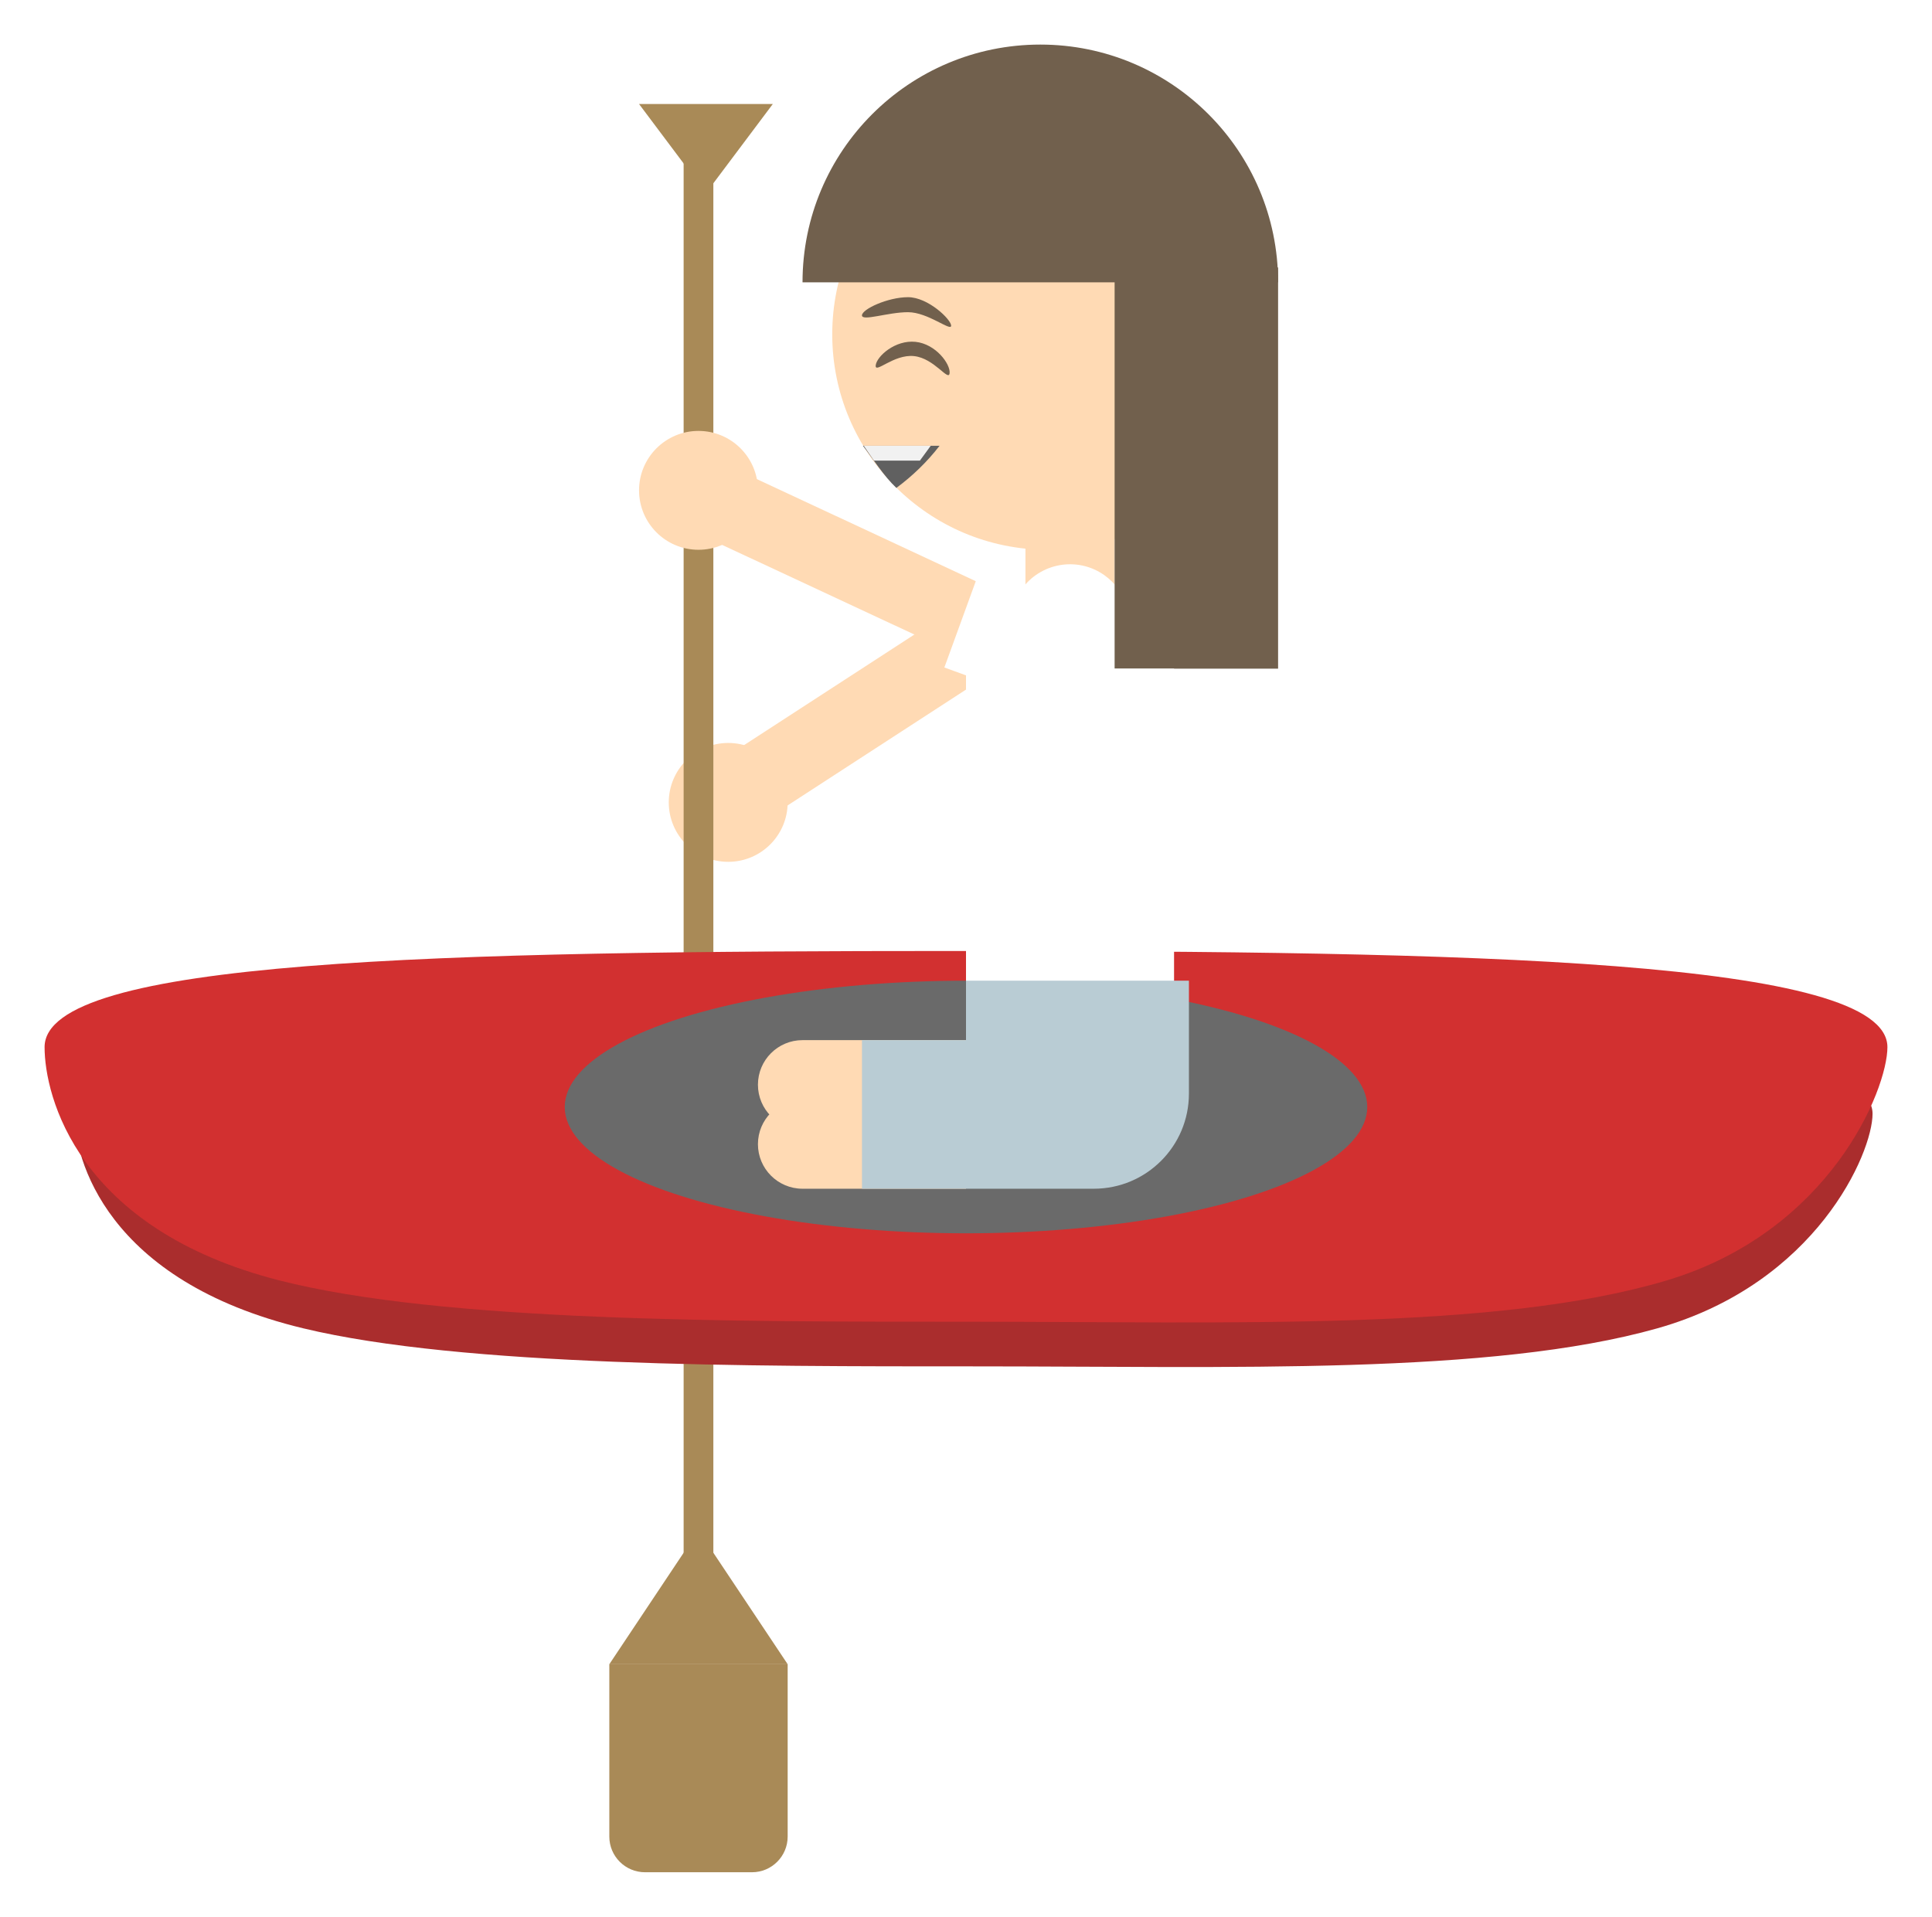 <?xml version="1.0" encoding="UTF-8"?>
<svg viewBox="0 0 130 129" version="1.1" xmlns="http://www.w3.org/2000/svg" xmlns:xlink="http://www.w3.org/1999/xlink">
    <!-- Generator: Sketch 51.2 (57519) - http://www.bohemiancoding.com/sketch -->
    <title>Silvitko Paddle Right Centre</title>
    <desc>Created with Sketch.</desc>
    <defs>
        <filter x="-4.4%" y="-2.8%" width="108.9%" height="108.9%" filterUnits="objectBoundingBox" id="filter-1">
            <feOffset dx="0" dy="2" in="SourceAlpha" result="shadowOffsetOuter1"></feOffset>
            <feGaussianBlur stdDeviation="1.5" in="shadowOffsetOuter1" result="shadowBlurOuter1"></feGaussianBlur>
            <feColorMatrix values="0 0 0 0 0   0 0 0 0 0   0 0 0 0 0  0 0 0 0.5 0" type="matrix" in="shadowBlurOuter1" result="shadowMatrixOuter1"></feColorMatrix>
            <feMerge>
                <feMergeNode in="shadowMatrixOuter1"></feMergeNode>
                <feMergeNode in="SourceGraphic"></feMergeNode>
            </feMerge>
        </filter>
    </defs>
    <g id="Page-1" stroke="none" stroke-width="1" fill="none" fill-rule="evenodd">
        <g id="Spare-animation-parts" transform="translate(-245, -159)">
            <g id="Silvitko-Paddle-Right-Centre" filter="url(#filter-1)" transform="translate(248, 160)">
                <circle id="Oval-8" fill="#FFDAB4" cx="46" cy="51" r="4"></circle>
                <g id="oar" transform="translate(38, 4)" fill="#A98A57">
                    <rect id="Rectangle-30" x="5" y="3" width="2" height="97"></rect>
                    <polygon id="Triangle-2" transform="translate(6.5, 3) rotate(-180) translate(-6.5, -3) " points="6.5 0 11 6 2 6"></polygon>
                    <polygon id="Triangle-2-Copy" transform="translate(6, 100.5) scale(1, -1) rotate(-180) translate(-6, -100.5) " points="6 96 12 105 0 105"></polygon>
                    <path d="M0,105 L12,105 L12,116.6 C12,117.925 10.925,119 9.6,119 L2.4,119 C1.075,119 -2.8176431e-16,117.925 -4.4408921e-16,116.6 L0,105 Z" id="Rectangle-31"></path>
                </g>
                <g id="Kayak" transform="translate(0, 61)">
                    <path d="M62.5,27.955 C79.871,27.955 97.335,28.552 108.519,25.395 C119.206,22.379 123,13.6 123,10.952 C123,5.534 95.793,5 61.825,5 C27.857,5 2,5.534 2,10.952 C2,13.951 4.112,22.193 17.405,25.395 C28.129,27.978 47.333,27.955 62.5,27.955 Z" id="Oval-6-Copy-2" fill="#AA2D2D"></path>
                    <path d="M62,24.951 C79.801,24.951 97.699,25.6 109.16,22.168 C120.112,18.89 124,9.348 124,6.47 C124,0.58 96.118,0 61.308,0 C26.498,0 0,0.58 0,6.47 C0,9.73 2.165,18.688 15.787,22.168 C26.777,24.976 46.457,24.951 62,24.951 Z" id="Oval-6-Copy-3" fill="#D23030"></path>
                    <ellipse id="Oval-6-Copy" fill="#6A6A6A" cx="62" cy="10.5" rx="27" ry="8.5"></ellipse>
                </g>
                <rect id="Rectangle-28-Copy-4" fill="#FFDAB4" transform="translate(56.5, 44) rotate(57) translate(-56.5, -44) " x="54" y="34" width="5" height="20"></rect>
                <path d="M63,36.296 L64.264,35.455 C65.591,34.571 67.315,34.56 68.653,35.425 L70,36.296 L70,43 L63,43 L63,36.296 Z" id="Rectangle-28-Copy-3" fill="#FFFFFF" transform="translate(66.5, 39) rotate(40) translate(-66.5, -39) "></path>
                <rect id="Rectangle-28" fill="#FFDAB4" x="66" y="29" width="6" height="8"></rect>
                <path d="M72.277,36.681 L76,42 L62,42 L65.723,36.681 C66.99,34.872 69.484,34.431 71.294,35.698 C71.676,35.966 72.009,36.299 72.277,36.681 Z" id="Triangle" fill="#FFFFFF"></path>
                <circle id="Oval-6" fill="#FFDAB4" cx="67.5" cy="19.5" r="14.5"></circle>
                <path d="M57.315,29.836 C56.475,29.048 55.736,27.867 55.063,27 L60.222,27 C59.401,28.062 58.422,29.017 57.315,29.836 Z" id="Combined-Shape" fill="#606060"></path>
                <path d="M55.12,27 L59.627,27 L58.897,28 L55.805,28 L55.12,27 Z" id="Rectangle-27" fill="#F1F1F1"></path>
                <path d="" id="Combined-Shape-Copy-7" fill="#E3E3E3"></path>
                <path d="M58.5,20.965 C59.881,20.965 61,22.462 61,21.855 C61,21.248 59.881,20 58.5,20 C57.119,20 56,21.248 56,21.855 C56,22.462 57.119,20.965 58.5,20.965 Z" id="FACE-Copy-2" fill="#71604D" transform="translate(58.5, 21) rotate(6) translate(-58.5, -21) "></path>
                <path d="M58.097,18.01 C59.449,18.01 61,19.337 61,18.918 C61,18.5 59.449,17 58.097,17 C56.745,17 55,17.806 55,18.224 C55,18.642 56.745,18.01 58.097,18.01 Z" id="FACE-Copy-3" fill="#71604D"></path>
                <path d="M51,16 C51,7.163 58.163,0 67,0 C75.837,0 83,7.163 83,16 L51,16 Z" id="Combined-Shape" fill="#71604D"></path>
                <rect id="Rectangle-25" fill="#71604D" x="72" y="15" width="11" height="27"></rect>
                <rect id="Rectangle-29" fill="#FFFFFF" x="62" y="42" width="14" height="22"></rect>
                <rect id="Rectangle-28-Copy-2" fill="#FFDAB4" transform="translate(56.5, 36) rotate(115) translate(-56.5, -36) " x="54" y="25" width="5" height="22"></rect>
                <path d="M62,37.296 L63.264,36.455 C64.591,35.571 66.315,35.56 67.653,36.425 L69,37.296 L69,44 L62,44 L62,37.296 Z" id="Rectangle-28-Copy" fill="#FFFFFF" transform="translate(65.5, 40) rotate(110) translate(-65.5, -40) "></path>
                <path d="M62,63 L77,63 L77,70.6 C77,74.135 74.135,77 70.6,77 L62,77 L62,63 Z" id="Rectangle-32" fill="#B9CCD4"></path>
                <path d="M51,71 L62,71 L62,77 L51,77 C49.343,77 48,75.657 48,74 L48,74 C48,72.343 49.343,71 51,71 Z" id="Rectangle-33-Copy" fill="#FFDAB4"></path>
                <path d="M51,67 L62,67 L62,73 L51,73 C49.343,73 48,71.657 48,70 L48,70 C48,68.343 49.343,67 51,67 Z" id="Rectangle-33-Copy-2" fill="#FFDAB4"></path>
                <rect id="Rectangle-33" fill="#B9CCD4" x="55" y="67" width="7" height="10"></rect>
                <circle id="Oval-8-Copy" fill="#FFDAB4" cx="44" cy="30" r="4"></circle>
            </g>
        </g>
    </g>
</svg>